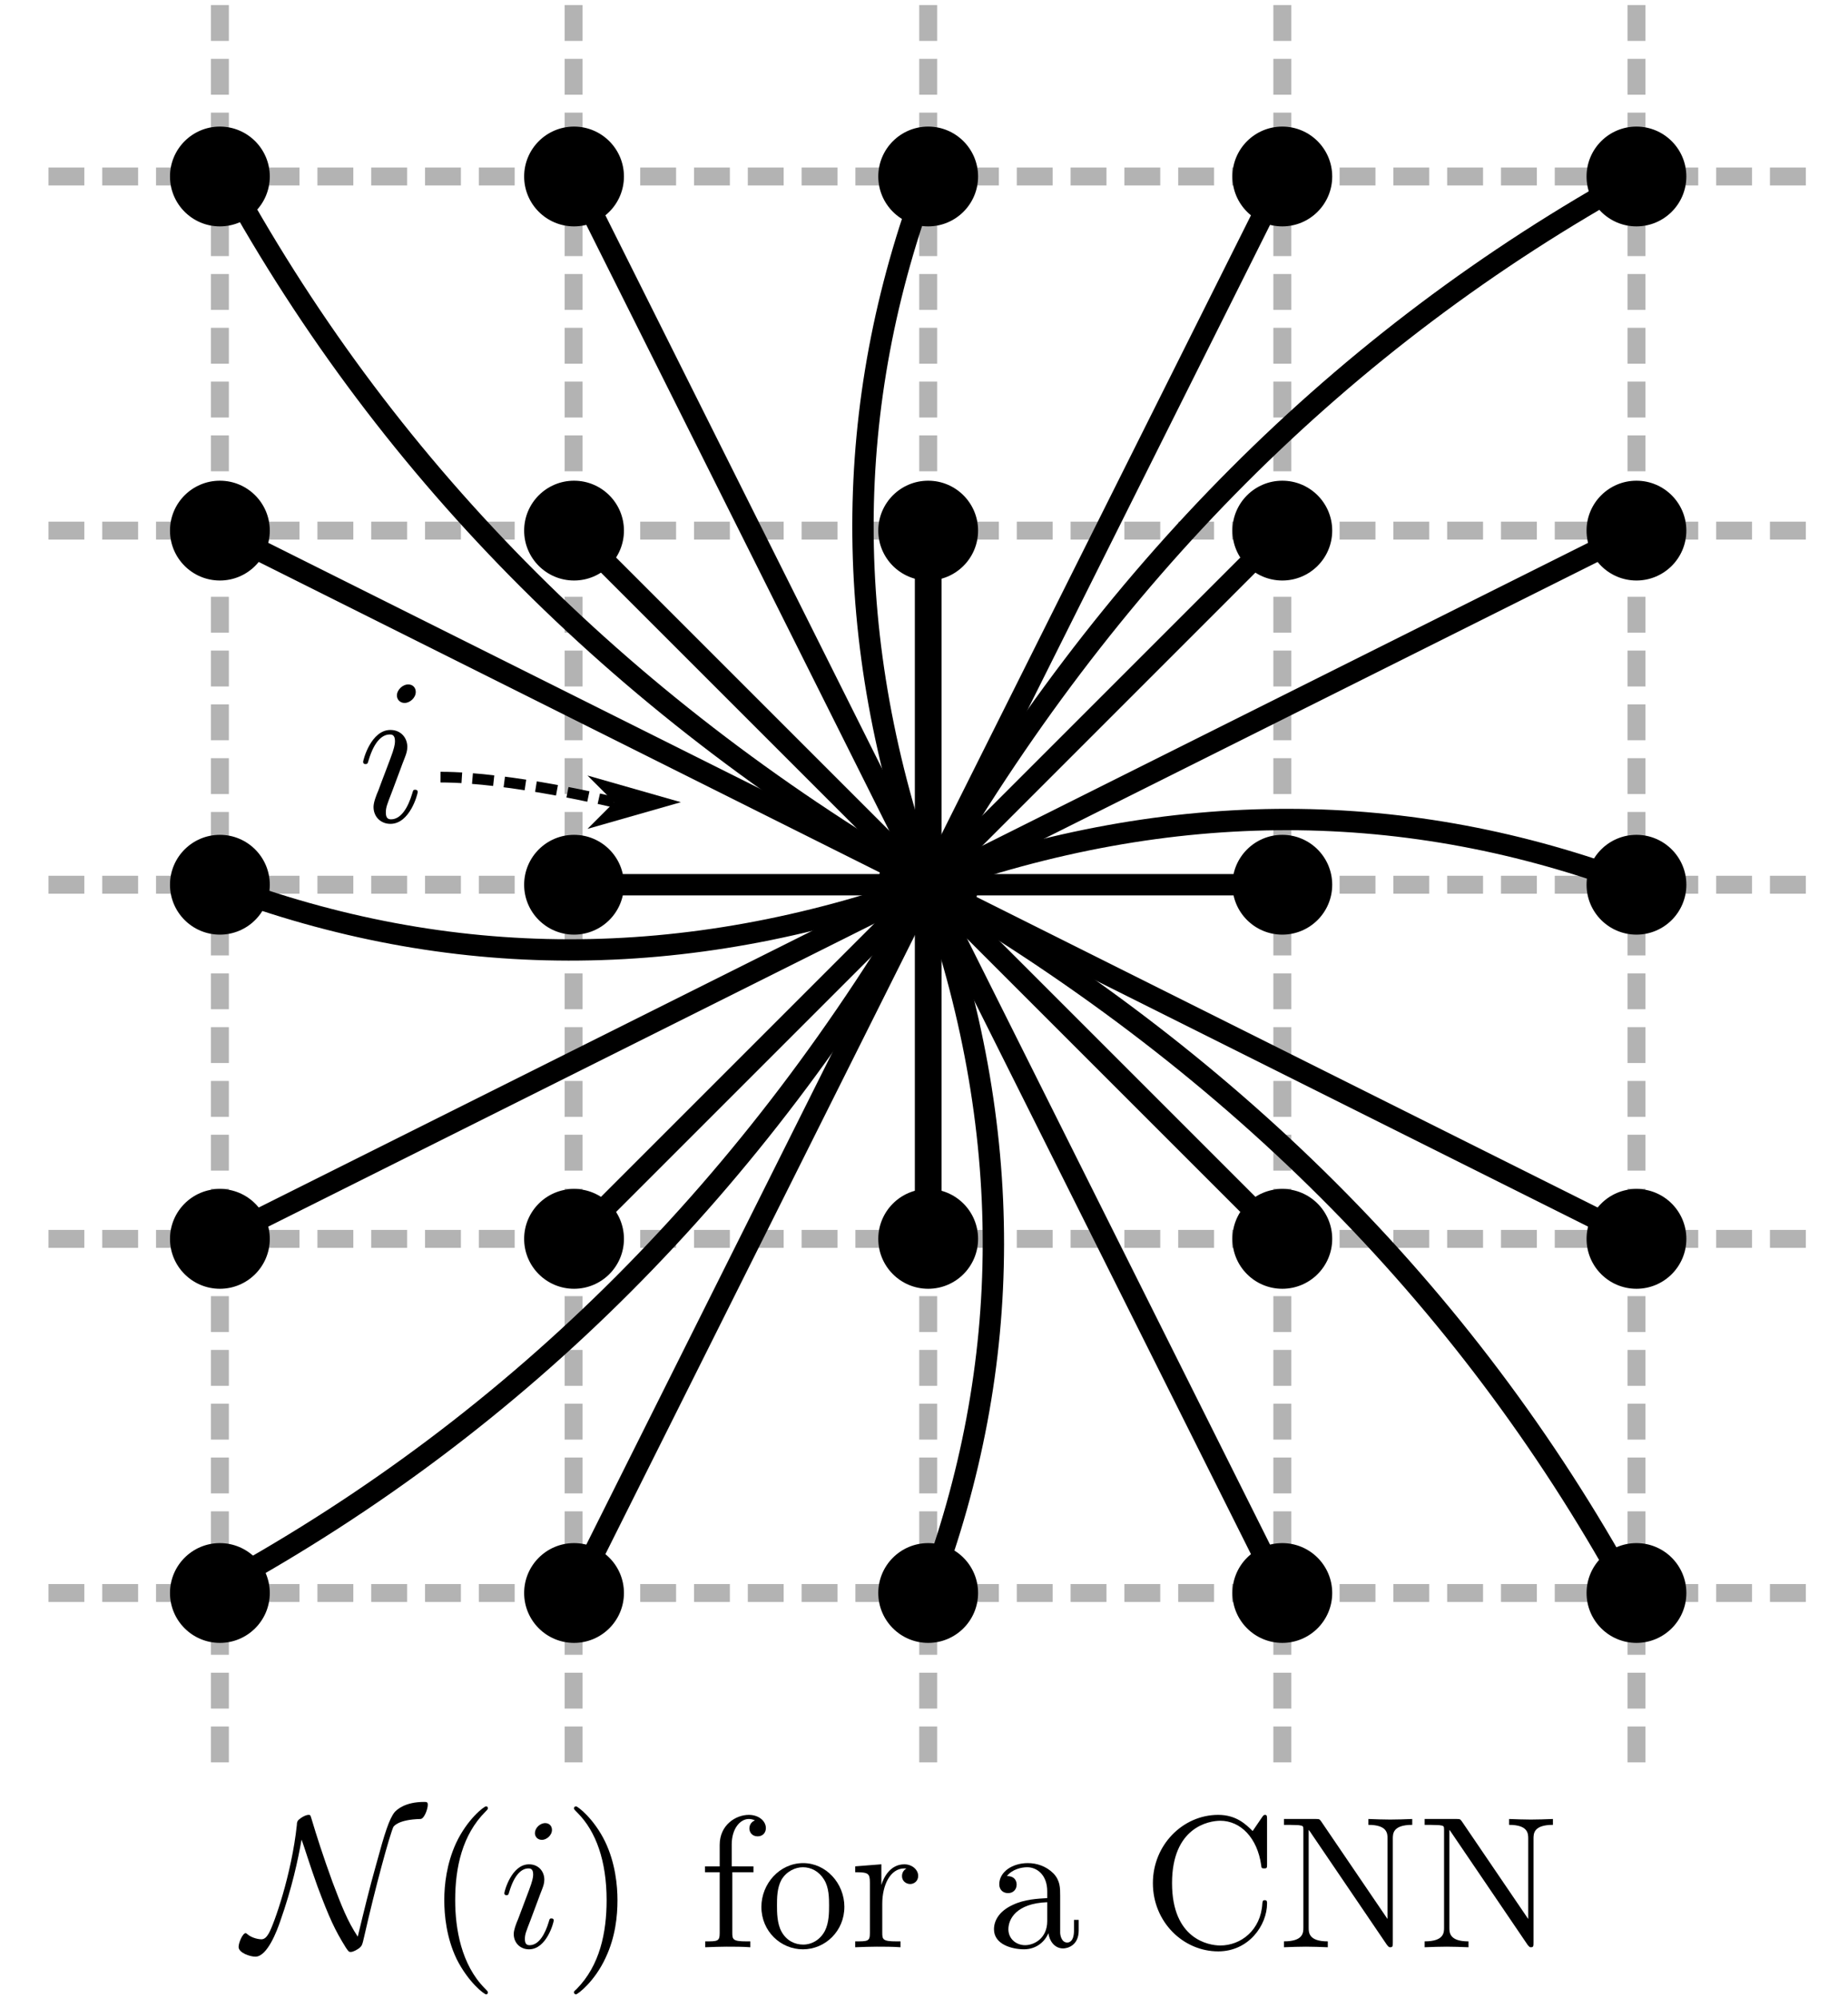 <?xml version="1.0" encoding="UTF-8" standalone="no"?>
<!-- Created with Inkscape (http://www.inkscape.org/) -->

<svg
   width="34.644mm"
   height="37.464mm"
   viewBox="0 0 34.644 37.464"
   version="1.1"
   id="svg1"
   inkscape:version="1.4.1 (1:1.4.1+202503302257+93de688d07)"
   sodipodi:docname="CNN_neighbors_of_i.svg"
   xmlns:inkscape="http://www.inkscape.org/namespaces/inkscape"
   xmlns:sodipodi="http://sodipodi.sourceforge.net/DTD/sodipodi-0.dtd"
   xmlns="http://www.w3.org/2000/svg"
   xmlns:svg="http://www.w3.org/2000/svg"
   xmlns:ns19="http://www.iki.fi/pav/software/textext/">
  <sodipodi:namedview
     id="namedview1"
     pagecolor="#ffffff"
     bordercolor="#000000"
     borderopacity="0.25"
     inkscape:showpageshadow="2"
     inkscape:pageopacity="0.0"
     inkscape:pagecheckerboard="0"
     inkscape:deskcolor="#d1d1d1"
     inkscape:document-units="mm"
     inkscape:zoom="2.786588"
     inkscape:cx="153.59285"
     inkscape:cy="85.050247"
     inkscape:window-width="1856"
     inkscape:window-height="1003"
     inkscape:window-x="64"
     inkscape:window-y="1120"
     inkscape:window-maximized="1"
     inkscape:current-layer="layer1" />
  <defs
     id="defs1">
    <marker
       style="overflow:visible"
       id="DartArrow"
       refX="0"
       refY="0"
       orient="auto-start-reverse"
       inkscape:stockid="Dart arrow"
       markerWidth="1"
       markerHeight="1"
       viewBox="0 0 1 1"
       inkscape:isstock="true"
       inkscape:collect="always"
       preserveAspectRatio="xMidYMid">
      <path
         style="fill:context-stroke;fill-rule:evenodd;stroke:none"
         d="M 0,0 5,-5 -12.5,0 5,5 Z"
         transform="scale(-0.5)"
         id="path6" />
    </marker>
    <g
       id="g4-3">
      <symbol
         overflow="visible"
         id="symbol3">
        <path
           style="stroke:none;stroke-width:0"
           d=""
           id="path3" />
      </symbol>
      <symbol
         overflow="visible"
         id="symbol4">
        <path
           style="stroke:none;stroke-width:0"
           d="m 2.828,-6.234 c 0,-0.203 -0.141,-0.359 -0.359,-0.359 -0.281,0 -0.547,0.266 -0.547,0.531 0,0.188 0.141,0.359 0.375,0.359 0.234,0 0.531,-0.234 0.531,-0.531 z m -0.75,3.75 c 0.109,-0.281 0.109,-0.312 0.219,-0.578 0.078,-0.203 0.125,-0.344 0.125,-0.531 0,-0.438 -0.312,-0.812 -0.812,-0.812 -0.938,0 -1.312,1.453 -1.312,1.531 0,0.109 0.094,0.109 0.109,0.109 0.109,0 0.109,-0.031 0.156,-0.188 0.281,-0.938 0.672,-1.234 1.016,-1.234 0.078,0 0.25,0 0.25,0.312 0,0.219 -0.078,0.422 -0.109,0.531 -0.078,0.25 -0.531,1.406 -0.688,1.844 -0.109,0.25 -0.234,0.578 -0.234,0.797 0,0.469 0.344,0.812 0.812,0.812 0.938,0 1.312,-1.438 1.312,-1.531 0,-0.109 -0.094,-0.109 -0.125,-0.109 -0.094,0 -0.094,0.031 -0.141,0.188 -0.188,0.625 -0.516,1.234 -1.016,1.234 -0.172,0 -0.25,-0.094 -0.25,-0.328 0,-0.25 0.062,-0.391 0.297,-1 z m 0,0"
           id="path4" />
      </symbol>
    </g>
  </defs>
  <g
     inkscape:label="Layer 1"
     inkscape:groupmode="layer"
     id="layer1"
     transform="translate(-17.993,-15.845)">
    <rect
       style="fill:#ffffff;stroke-width:0.7"
       id="rect12"
       width="34.644"
       height="37.464"
       x="17.993"
       y="15.845" />
    <g
       id="g150"
       transform="matrix(0.353,0,0,0.353,-165.081,-87.44)">
      <path
         style="fill:#000000;fill-opacity:1;stroke:#b3b3b3;stroke-width:0.952;stroke-dasharray:1.905, 0.952;stroke-dashoffset:0;stroke-opacity:1"
         d="m 521.196,339.579 h 93.439"
         id="path141-65-9" />
      <path
         style="fill:#000000;fill-opacity:1;stroke:#b3b3b3;stroke-width:0.952;stroke-dasharray:1.905, 0.952;stroke-dashoffset:0;stroke-opacity:1"
         d="m 521.196,301.965 h 93.439"
         id="path141-5-0-8" />
      <path
         style="fill:#000000;fill-opacity:1;stroke:#b3b3b3;stroke-width:0.952;stroke-dasharray:1.905, 0.952;stroke-dashoffset:0;stroke-opacity:1"
         d="m 521.196,358.387 h 93.439"
         id="path141-7-8-1" />
      <path
         style="fill:#000000;fill-opacity:1;stroke:#b3b3b3;stroke-width:0.952;stroke-dasharray:1.905, 0.952;stroke-dashoffset:0;stroke-opacity:1"
         d="m 521.196,377.194 h 93.439"
         id="path141-0-1-0" />
      <path
         style="fill:#000000;fill-opacity:1;stroke:#b3b3b3;stroke-width:0.952;stroke-dasharray:1.905, 0.952;stroke-dashoffset:0;stroke-opacity:1"
         d="m 521.196,320.772 h 93.439"
         id="path141-8-2-7" />
      <path
         style="fill:#000000;fill-opacity:1;stroke:#b3b3b3;stroke-width:0.952;stroke-dasharray:1.905, 0.952;stroke-dashoffset:0;stroke-opacity:1"
         d="m 567.916,292.86 v 93.439"
         id="path141-77-2-6" />
      <path
         style="fill:#000000;fill-opacity:1;stroke:#b3b3b3;stroke-width:0.952;stroke-dasharray:1.905, 0.952;stroke-dashoffset:0;stroke-opacity:1"
         d="m 605.531,292.86 v 93.439"
         id="path141-5-4-6-0" />
      <path
         style="fill:#000000;fill-opacity:1;stroke:#b3b3b3;stroke-width:0.952;stroke-dasharray:1.905, 0.952;stroke-dashoffset:0;stroke-opacity:1"
         d="m 549.084,292.86 v 93.439"
         id="path141-82-6-9-1" />
      <path
         style="fill:#000000;fill-opacity:1;stroke:#b3b3b3;stroke-width:0.952;stroke-dasharray:1.905, 0.952;stroke-dashoffset:0;stroke-opacity:1"
         d="m 530.301,292.86 v 93.439"
         id="path141-0-4-10-0" />
      <path
         style="fill:#000000;fill-opacity:1;stroke:#b3b3b3;stroke-width:0.952;stroke-dasharray:1.905, 0.952;stroke-dashoffset:0;stroke-opacity:1"
         d="m 586.723,292.86 v 93.439"
         id="path141-59-7-4-2" />
      <circle
         style="fill:#000000;fill-opacity:1;stroke:none;stroke-width:1.342;stroke-dasharray:none;stroke-opacity:1"
         id="path143-3-2-6-4-5"
         cx="567.916"
         cy="320.772"
         r="2.65" />
      <circle
         style="fill:#000000;fill-opacity:1;stroke:none;stroke-width:1.342;stroke-dasharray:none;stroke-opacity:1"
         id="path143-3-2-6-4-7-1"
         cx="567.916"
         cy="339.579"
         r="2.65" />
      <path
         style="fill:#000000;fill-opacity:1;stroke:#000000;stroke-width:1.134;stroke-dasharray:none;stroke-dashoffset:0;stroke-opacity:1"
         d="m 549.109,339.579 h 37.615"
         id="path144-9-9"
         sodipodi:nodetypes="cc" />
      <path
         style="fill:#000000;fill-opacity:1;stroke:#000000;stroke-width:1.417;stroke-dasharray:none;stroke-dashoffset:0;stroke-opacity:1"
         d="M 567.916,358.387 V 320.772"
         id="path144-9-8-7"
         sodipodi:nodetypes="cc" />
      <path
         style="fill:#000000;fill-opacity:1;stroke:#000000;stroke-width:1.134;stroke-dasharray:none;stroke-dashoffset:0;stroke-opacity:1"
         d="m 549.109,320.772 37.615,37.615"
         id="path144-9-4-13"
         sodipodi:nodetypes="cc" />
      <path
         style="fill:#000000;fill-opacity:1;stroke:#000000;stroke-width:1.134;stroke-dasharray:none;stroke-dashoffset:0;stroke-opacity:1"
         d="M 586.723,320.772 549.109,358.387"
         id="path144-9-4-3-1"
         sodipodi:nodetypes="cc" />
      <circle
         style="fill:#000000;fill-opacity:1;stroke:none;stroke-width:1.342;stroke-dasharray:none;stroke-opacity:1"
         id="path143-3-2-6-4-9-2"
         cx="586.723"
         cy="320.772"
         r="2.65" />
      <circle
         style="fill:#000000;fill-opacity:1;stroke:none;stroke-width:1.342;stroke-dasharray:none;stroke-opacity:1"
         id="path143-3-2-6-4-4-0"
         cx="586.723"
         cy="339.579"
         r="2.65" />
      <circle
         style="fill:#000000;fill-opacity:1;stroke:none;stroke-width:1.342;stroke-dasharray:none;stroke-opacity:1"
         id="path143-3-2-6-4-6-6"
         cx="605.531"
         cy="339.579"
         r="2.65" />
      <circle
         style="fill:#000000;fill-opacity:1;stroke:none;stroke-width:1.342;stroke-dasharray:none;stroke-opacity:1"
         id="path143-3-2-6-4-99-8"
         cx="586.723"
         cy="358.387"
         r="2.65" />
      <circle
         style="fill:#000000;fill-opacity:1;stroke:none;stroke-width:1.342;stroke-dasharray:none;stroke-opacity:1"
         id="path143-3-2-6-4-99-4-7"
         cx="549.109"
         cy="358.387"
         r="2.65" />
      <circle
         style="fill:#000000;fill-opacity:1;stroke:none;stroke-width:1.342;stroke-dasharray:none;stroke-opacity:1"
         id="path143-3-2-6-4-990-4"
         cx="567.916"
         cy="358.387"
         r="2.65" />
      <circle
         style="fill:#000000;fill-opacity:1;stroke:none;stroke-width:1.342;stroke-dasharray:none;stroke-opacity:1"
         id="path143-3-2-6-4-48-9"
         cx="567.916"
         cy="377.194"
         r="2.65" />
      <circle
         style="fill:#000000;fill-opacity:1;stroke:none;stroke-width:1.342;stroke-dasharray:none;stroke-opacity:1"
         id="path143-3-2-6-4-99-41-2"
         cx="549.109"
         cy="339.579"
         r="2.65" />
      <circle
         style="fill:#000000;fill-opacity:1;stroke:none;stroke-width:1.342;stroke-dasharray:none;stroke-opacity:1"
         id="path143-3-2-6-4-99-2-4"
         cx="549.109"
         cy="320.772"
         r="2.65" />
      <circle
         style="fill:#000000;fill-opacity:1;stroke:none;stroke-width:1.342;stroke-dasharray:none;stroke-opacity:1"
         id="path143-3-2-6-4-99-5-4"
         cx="530.301"
         cy="339.579"
         r="2.65" />
      <circle
         style="fill:#000000;fill-opacity:1;stroke:none;stroke-width:1.342;stroke-dasharray:none;stroke-opacity:1"
         id="path143-3-2-6-4-99-7-5"
         cx="567.916"
         cy="301.965"
         r="2.65" />
      <circle
         style="fill:#000000;fill-opacity:1;stroke:none;stroke-width:1.342;stroke-dasharray:none;stroke-opacity:1"
         id="path143-3-2-6-4-99-72-7-9"
         cx="530.301"
         cy="301.965"
         r="2.65" />
      <circle
         style="fill:#000000;fill-opacity:1;stroke:none;stroke-width:1.342;stroke-dasharray:none;stroke-opacity:1"
         id="path143-3-2-6-4-99-72-1-1"
         cx="530.301"
         cy="320.772"
         r="2.65" />
      <circle
         style="fill:#000000;fill-opacity:1;stroke:none;stroke-width:1.342;stroke-dasharray:none;stroke-opacity:1"
         id="path143-3-2-6-4-99-72-88-2"
         cx="530.301"
         cy="358.387"
         r="2.65" />
      <circle
         style="fill:#000000;fill-opacity:1;stroke:none;stroke-width:1.342;stroke-dasharray:none;stroke-opacity:1"
         id="path143-3-2-6-4-99-72-6-8"
         cx="530.301"
         cy="377.194"
         r="2.65" />
      <circle
         style="fill:#000000;fill-opacity:1;stroke:none;stroke-width:1.342;stroke-dasharray:none;stroke-opacity:1"
         id="path143-3-2-6-4-99-72-79-9"
         cx="549.109"
         cy="377.194"
         r="2.65" />
      <circle
         style="fill:#000000;fill-opacity:1;stroke:none;stroke-width:1.342;stroke-dasharray:none;stroke-opacity:1"
         id="path143-3-2-6-4-99-72-15-6"
         cx="586.723"
         cy="377.194"
         r="2.65" />
      <circle
         style="fill:#000000;fill-opacity:1;stroke:none;stroke-width:1.342;stroke-dasharray:none;stroke-opacity:1"
         id="path143-3-2-6-4-99-72-65-0"
         cx="605.531"
         cy="377.194"
         r="2.65" />
      <circle
         style="fill:#000000;fill-opacity:1;stroke:none;stroke-width:1.342;stroke-dasharray:none;stroke-opacity:1"
         id="path143-3-2-6-4-99-72-83-6"
         cx="605.531"
         cy="358.387"
         r="2.65" />
      <circle
         style="fill:#000000;fill-opacity:1;stroke:none;stroke-width:1.342;stroke-dasharray:none;stroke-opacity:1"
         id="path143-3-2-6-4-99-72-4-4"
         cx="605.53"
         cy="320.772"
         r="2.65" />
      <circle
         style="fill:#000000;fill-opacity:1;stroke:none;stroke-width:1.342;stroke-dasharray:none;stroke-opacity:1"
         id="path143-3-2-6-4-99-72-3-0"
         cx="605.53"
         cy="301.965"
         r="2.65" />
      <circle
         style="fill:#000000;fill-opacity:1;stroke:none;stroke-width:1.342;stroke-dasharray:none;stroke-opacity:1"
         id="path143-3-2-6-4-99-72-34-9"
         cx="586.723"
         cy="301.965"
         r="2.65" />
      <circle
         style="fill:#000000;fill-opacity:1;stroke:none;stroke-width:1.342;stroke-dasharray:none;stroke-opacity:1"
         id="path143-3-2-6-4-99-72-57-4"
         cx="549.109"
         cy="301.965"
         r="2.65" />
      <path
         style="fill:none;fill-opacity:1;stroke:#000000;stroke-width:1.134;stroke-dasharray:none;stroke-dashoffset:0;stroke-opacity:1"
         d="m 586.723,301.965 -18.807,37.615 -18.807,-37.615"
         id="path145-5" />
      <path
         style="fill:none;fill-opacity:1;stroke:#000000;stroke-width:1.134;stroke-dasharray:none;stroke-dashoffset:0;stroke-opacity:1"
         d="m 530.301,320.772 37.615,18.807 -37.615,18.807"
         id="path146-4" />
      <path
         style="fill:none;fill-opacity:1;stroke:#000000;stroke-width:1.134;stroke-dasharray:none;stroke-dashoffset:0;stroke-opacity:1"
         d="m 549.109,377.194 18.807,-37.615 18.807,37.615"
         id="path147-6" />
      <path
         style="fill:none;fill-opacity:1;stroke:#000000;stroke-width:1.134;stroke-dasharray:none;stroke-dashoffset:0;stroke-opacity:1"
         d="M 605.531,358.387 567.916,339.579 605.53,320.772"
         id="path148-6" />
      <path
         style="fill:none;fill-opacity:1;stroke:#000000;stroke-width:1.134;stroke-dasharray:none;stroke-dashoffset:0;stroke-opacity:1"
         d="m 567.916,339.579 c 4.726,-8.206 10.208,-15.443 16.457,-21.705 6.276,-6.289 13.325,-11.595 21.157,-15.91"
         id="path149"
         sodipodi:nodetypes="csc" />
      <path
         style="fill:none;fill-opacity:1;stroke:#000000;stroke-width:1.134;stroke-dasharray:none;stroke-dashoffset:0;stroke-opacity:1"
         d="m 568.412,339.853 c -8.206,-4.726 -15.443,-10.208 -21.705,-16.457 -6.289,-6.276 -11.595,-13.325 -15.91,-21.157"
         id="path149-2"
         sodipodi:nodetypes="csc" />
      <path
         style="fill:none;fill-opacity:1;stroke:#000000;stroke-width:1.134;stroke-dasharray:none;stroke-dashoffset:0;stroke-opacity:1"
         d="m 568.189,339.083 c -4.726,8.206 -10.208,15.443 -16.457,21.705 -6.276,6.289 -13.325,11.595 -21.157,15.91"
         id="path149-9"
         sodipodi:nodetypes="csc" />
      <path
         style="fill:none;fill-opacity:1;stroke:#000000;stroke-width:1.134;stroke-dasharray:none;stroke-dashoffset:0;stroke-opacity:1"
         d="m 567.419,339.306 c 8.206,4.726 15.443,10.208 21.705,16.457 6.289,6.276 11.595,13.325 15.91,21.157"
         id="path149-8"
         sodipodi:nodetypes="csc" />
      <path
         style="fill:none;fill-opacity:1;stroke:#000000;stroke-width:1.134;stroke-dasharray:none;stroke-dashoffset:0;stroke-opacity:1"
         d="m 567.916,339.579 c 12.937,-4.651 25.469,-4.584 37.615,-1e-5"
         id="path150"
         sodipodi:nodetypes="cc" />
      <path
         style="fill:none;fill-opacity:1;stroke:#000000;stroke-width:1.134;stroke-dasharray:none;stroke-dashoffset:0;stroke-opacity:1"
         d="m 567.916,339.579 c -4.651,-12.937 -4.584,-25.469 0,-37.615"
         id="path150-8"
         sodipodi:nodetypes="cc" />
      <path
         style="fill:none;fill-opacity:1;stroke:#000000;stroke-width:1.134;stroke-dasharray:none;stroke-dashoffset:0;stroke-opacity:1"
         d="m 567.916,339.579 c -12.937,4.651 -25.469,4.584 -37.615,0"
         id="path150-86"
         sodipodi:nodetypes="cc" />
      <path
         style="fill:none;fill-opacity:1;stroke:#000000;stroke-width:1.134;stroke-dasharray:none;stroke-dashoffset:0;stroke-opacity:1"
         d="m 567.916,339.579 c 4.651,12.937 4.584,25.469 10e-6,37.615"
         id="path150-1"
         sodipodi:nodetypes="cc" />
    </g>
    <g
       transform="matrix(0.353,0,0,0.353,22.466,49.626)"
       ns19:version="1.11.1"
       ns19:texconverter="pdflatex"
       ns19:pdfconverter="inkscape"
       ns19:text="$\\mathcal{N}(i)$ for a CNN"
       ns19:preamble="/home/jewett/.config/inkscape/extensions/textext/default_packages.tex"
       ns19:scale="1.0"
       ns19:alignment="middle center"
       ns19:jacobian_sqrt="0.352778"
       id="g12">
      <defs
         id="id-2a9cce5a-4bbe-48ac-8775-5ac2a79420d5">
        <g
           id="id-a5e17f9b-b3c2-443f-9af3-83074eb003f3">
          <symbol
             overflow="visible"
             id="id-7e5ca883-8dff-4ff1-bdb8-08679c902f7b">
            <path
               style="stroke:none;stroke-width:0"
               d=""
               id="id-4719ac9c-7ea6-49da-bea8-9ce8bcc9b0a7" />
          </symbol>
          <symbol
             overflow="visible"
             id="id-805a0534-98d6-4a01-8008-2a7cb0ee2161">
            <path
               style="stroke:none;stroke-width:0"
               d="m 3.047,-5.719 c 0.188,0.516 0.406,1.266 0.844,2.484 C 4.531,-1.531 4.812,-0.922 5.406,0.031 5.547,0.234 5.562,0.25 5.656,0.25 5.797,0.25 6,0.125 6.109,0.047 6.25,-0.078 6.266,-0.094 6.375,-0.578 6.969,-3.203 7.719,-5.938 7.922,-6.391 7.938,-6.406 8.141,-6.781 9.359,-6.812 9.562,-6.812 9.75,-7.344 9.75,-7.562 c 0,-0.156 -0.062,-0.156 -0.203,-0.156 -1,0 -1.438,0.406 -1.562,0.547 -0.281,0.359 -0.516,1.078 -0.969,2.75 C 6.656,-3.156 6.344,-1.859 6.031,-0.562 5.484,-1.391 5.172,-2.188 4.688,-3.469 4.172,-4.891 3.844,-5.922 3.578,-6.812 c -0.062,-0.203 -0.062,-0.219 -0.156,-0.219 -0.016,0 -0.219,0 -0.516,0.25 C 2.812,-6.703 2.797,-6.609 2.797,-6.5 c -0.281,2.656 -1.219,5.281 -1.484,5.75 -0.094,0.156 -0.203,0.328 -0.406,0.328 -0.094,0 -0.484,-0.047 -0.75,-0.281 C 0.109,-0.75 0.094,-0.75 0.078,-0.75 c -0.156,0 -0.375,0.5 -0.375,0.734 C -0.297,0.297 0.312,0.5 0.594,0.5 1.234,0.5 1.75,-0.906 1.906,-1.359 2.547,-3.172 2.859,-4.656 3.047,-5.719 Z m 0,0"
               id="id-ef88be13-4612-4e51-a94b-e9b34dff1d13" />
          </symbol>
          <symbol
             overflow="visible"
             id="id-7e4f1d5a-93fb-404d-9a0a-9995545fd148">
            <path
               style="stroke:none;stroke-width:0"
               d=""
               id="id-3b930959-169f-4ba5-952e-7e4e77b40b61" />
          </symbol>
          <symbol
             overflow="visible"
             id="id-27da9d86-8415-42c5-a17a-0b8c2f1b56c0">
            <path
               style="stroke:none;stroke-width:0"
               d="m 3.297,2.391 c 0,-0.031 0,-0.047 -0.172,-0.219 C 1.891,0.922 1.562,-0.969 1.562,-2.5 c 0,-1.734 0.375,-3.469 1.609,-4.703 0.125,-0.125 0.125,-0.141 0.125,-0.172 0,-0.078 -0.031,-0.109 -0.094,-0.109 -0.109,0 -1,0.688 -1.594,1.953 -0.5,1.094 -0.625,2.203 -0.625,3.031 0,0.781 0.109,1.984 0.656,3.125 C 2.25,1.844 3.094,2.5 3.203,2.5 c 0.062,0 0.094,-0.031 0.094,-0.109 z m 0,0"
               id="id-43b481f6-9cbf-4441-93b2-d0dd383d7d83" />
          </symbol>
          <symbol
             overflow="visible"
             id="id-bde5fd7f-f282-46c8-8157-f801d1cfecd6">
            <path
               style="stroke:none;stroke-width:0"
               d="m 2.875,-2.5 c 0,-0.766 -0.109,-1.969 -0.656,-3.109 -0.594,-1.219 -1.453,-1.875 -1.547,-1.875 -0.062,0 -0.109,0.047 -0.109,0.109 0,0.031 0,0.047 0.188,0.234 0.984,0.984 1.547,2.562 1.547,4.641 0,1.719 -0.359,3.469 -1.594,4.719 C 0.562,2.344 0.562,2.359 0.562,2.391 0.562,2.453 0.609,2.5 0.672,2.5 0.766,2.5 1.672,1.812 2.25,0.547 2.766,-0.547 2.875,-1.656 2.875,-2.5 Z m 0,0"
               id="id-9537e724-40c1-41ef-868b-9387c7e40e2d" />
          </symbol>
          <symbol
             overflow="visible"
             id="id-78056bd7-2f92-477e-974e-234863821876">
            <path
               style="stroke:none;stroke-width:0"
               d="m 1.75,-4.297 v -1.156 c 0,-0.875 0.469,-1.359 0.906,-1.359 0.031,0 0.188,0 0.328,0.078 C 2.875,-6.703 2.688,-6.562 2.688,-6.312 c 0,0.219 0.156,0.422 0.438,0.422 0.281,0 0.438,-0.203 0.438,-0.438 0,-0.375 -0.375,-0.703 -0.906,-0.703 -0.688,0 -1.547,0.531 -1.547,1.594 v 1.141 h -0.781 v 0.312 h 0.781 V -0.75 C 1.109,-0.312 1,-0.312 0.344,-0.312 V 0 c 0.391,-0.016 0.859,-0.031 1.125,-0.031 0.406,0 0.875,0 1.266,0.031 V -0.312 H 2.531 c -0.734,0 -0.75,-0.109 -0.75,-0.469 v -3.203 h 1.125 v -0.312 z m 0,0"
               id="id-f4835d36-544d-4f59-a554-2922f2bd3be6" />
          </symbol>
          <symbol
             overflow="visible"
             id="id-917198ff-fea6-42ef-b8ba-4280f85d3fff">
            <path
               style="stroke:none;stroke-width:0"
               d="M 4.688,-2.141 C 4.688,-3.406 3.703,-4.469 2.5,-4.469 c -1.25,0 -2.219,1.094 -2.219,2.328 0,1.297 1.031,2.25 2.203,2.25 1.203,0 2.203,-0.984 2.203,-2.25 z m -2.188,2 c -0.438,0 -0.875,-0.203 -1.141,-0.672 -0.25,-0.438 -0.25,-1.047 -0.25,-1.406 0,-0.391 0,-0.922 0.234,-1.359 C 1.609,-4.031 2.078,-4.25 2.484,-4.25 c 0.438,0 0.859,0.219 1.125,0.656 0.266,0.422 0.266,1 0.266,1.375 0,0.359 0,0.906 -0.219,1.344 C 3.422,-0.422 2.984,-0.141 2.5,-0.141 Z m 0,0"
               id="id-460476bb-d8d3-491f-bdd3-eae10365bfca" />
          </symbol>
          <symbol
             overflow="visible"
             id="id-53c57c59-964c-4528-8f03-57e6496904e8">
            <path
               style="stroke:none;stroke-width:0"
               d="M 1.672,-3.312 V -4.406 L 0.281,-4.297 v 0.312 c 0.703,0 0.781,0.062 0.781,0.562 V -0.75 c 0,0.438 -0.109,0.438 -0.781,0.438 V 0 c 0.391,-0.016 0.859,-0.031 1.141,-0.031 0.391,0 0.859,0 1.266,0.031 V -0.312 H 2.469 c -0.734,0 -0.75,-0.109 -0.75,-0.469 V -2.312 c 0,-0.984 0.422,-1.875 1.172,-1.875 0.062,0 0.094,0 0.109,0.016 -0.031,0 -0.234,0.125 -0.234,0.391 0,0.266 0.219,0.422 0.438,0.422 0.172,0 0.422,-0.125 0.422,-0.438 0,-0.312 -0.312,-0.609 -0.734,-0.609 -0.734,0 -1.094,0.672 -1.219,1.094 z m 0,0"
               id="id-b46cf62c-36ad-4d1d-b5b6-59d1470277d9" />
          </symbol>
          <symbol
             overflow="visible"
             id="id-e5c0d6b1-5f01-4cd0-a080-e37d98ca4d2a">
            <path
               style="stroke:none;stroke-width:0"
               d="m 3.312,-0.75 c 0.047,0.391 0.312,0.812 0.781,0.812 0.219,0 0.828,-0.141 0.828,-0.953 v -0.562 h -0.25 v 0.562 c 0,0.578 -0.25,0.641 -0.359,0.641 -0.328,0 -0.375,-0.453 -0.375,-0.5 v -1.984 c 0,-0.422 0,-0.812 -0.359,-1.188 C 3.188,-4.312 2.688,-4.469 2.219,-4.469 c -0.828,0 -1.516,0.469 -1.516,1.125 0,0.297 0.203,0.469 0.469,0.469 0.281,0 0.453,-0.203 0.453,-0.453 0,-0.125 -0.047,-0.453 -0.516,-0.453 C 1.391,-4.141 1.875,-4.25 2.188,-4.25 c 0.5,0 1.062,0.391 1.062,1.281 v 0.359 c -0.516,0.031 -1.203,0.062 -1.828,0.359 -0.75,0.344 -1,0.859 -1,1.297 0,0.812 0.969,1.062 1.594,1.062 0.656,0 1.109,-0.406 1.297,-0.859 z M 3.25,-2.391 v 1 c 0,0.938 -0.719,1.281 -1.172,1.281 -0.484,0 -0.891,-0.344 -0.891,-0.844 0,-0.547 0.422,-1.375 2.062,-1.438 z m 0,0"
               id="id-4ce86ab2-bf85-4c8b-a877-42a422cc9909" />
          </symbol>
          <symbol
             overflow="visible"
             id="id-8d2bd2fb-9b60-43b8-8a67-195c84e637df">
            <path
               style="stroke:none;stroke-width:0"
               d="m 0.562,-3.406 c 0,2.062 1.609,3.625 3.469,3.625 1.625,0 2.594,-1.391 2.594,-2.547 C 6.625,-2.422 6.625,-2.5 6.5,-2.5 6.391,-2.5 6.391,-2.438 6.375,-2.328 6.297,-0.906 5.234,-0.094 4.141,-0.094 c -0.609,0 -2.562,-0.328 -2.562,-3.312 0,-2.969 1.953,-3.312 2.562,-3.312 1.078,0 1.969,0.906 2.172,2.359 C 6.328,-4.219 6.328,-4.188 6.469,-4.188 6.625,-4.188 6.625,-4.219 6.625,-4.422 V -6.781 c 0,-0.172 0,-0.25 -0.109,-0.25 -0.031,0 -0.078,0 -0.156,0.125 l -0.5,0.734 C 5.5,-6.531 4.984,-7.031 4.031,-7.031 c -1.875,0 -3.469,1.594 -3.469,3.625 z m 0,0"
               id="id-4b43a528-60b6-4121-9f71-b0dae9fb97fc" />
          </symbol>
          <symbol
             overflow="visible"
             id="id-0c68c73b-c111-4144-98e7-bdccdf4849e5">
            <path
               style="stroke:none;stroke-width:0"
               d="M 2.312,-6.672 C 2.219,-6.797 2.219,-6.812 2.031,-6.812 H 0.328 V -6.5 H 0.625 c 0.141,0 0.344,0.016 0.484,0.016 0.234,0.031 0.25,0.047 0.25,0.234 v 5.203 c 0,0.266 0,0.734 -1.031,0.734 V 0 C 0.672,-0.016 1.172,-0.031 1.5,-0.031 c 0.328,0 0.812,0.016 1.156,0.031 v -0.312 c -1.016,0 -1.016,-0.469 -1.016,-0.734 v -5.188 c 0.047,0.047 0.047,0.062 0.094,0.125 L 5.797,-0.125 C 5.891,-0.016 5.906,0 5.969,0 6.109,0 6.109,-0.062 6.109,-0.266 v -5.5 c 0,-0.266 0,-0.734 1.031,-0.734 v -0.312 c -0.359,0.016 -0.844,0.031 -1.172,0.031 -0.328,0 -0.812,-0.016 -1.156,-0.031 V -6.5 c 1.016,0 1.016,0.469 1.016,0.734 V -1.5 Z m 0,0"
               id="id-aadb3af9-6f70-4476-ab7c-1871bf0cd380" />
          </symbol>
          <symbol
             overflow="visible"
             id="id-727fff03-3750-426f-8cdf-87765aab9bad">
            <path
               style="stroke:none;stroke-width:0"
               d=""
               id="id-e0c6717e-7631-463e-928e-0ef1de376e8b" />
          </symbol>
          <symbol
             overflow="visible"
             id="id-e4f87c62-4702-40ad-a4d3-5d9a24db0cc6">
            <path
               style="stroke:none;stroke-width:0"
               d="m 2.828,-6.234 c 0,-0.203 -0.141,-0.359 -0.359,-0.359 -0.281,0 -0.547,0.266 -0.547,0.531 0,0.188 0.141,0.359 0.375,0.359 0.234,0 0.531,-0.234 0.531,-0.531 z m -0.75,3.75 c 0.109,-0.281 0.109,-0.312 0.219,-0.578 0.078,-0.203 0.125,-0.344 0.125,-0.531 0,-0.438 -0.312,-0.812 -0.812,-0.812 -0.938,0 -1.312,1.453 -1.312,1.531 0,0.109 0.094,0.109 0.109,0.109 0.109,0 0.109,-0.031 0.156,-0.188 0.281,-0.938 0.672,-1.234 1.016,-1.234 0.078,0 0.25,0 0.25,0.312 0,0.219 -0.078,0.422 -0.109,0.531 -0.078,0.25 -0.531,1.406 -0.688,1.844 -0.109,0.25 -0.234,0.578 -0.234,0.797 0,0.469 0.344,0.812 0.812,0.812 0.938,0 1.312,-1.438 1.312,-1.531 0,-0.109 -0.094,-0.109 -0.125,-0.109 -0.094,0 -0.094,0.031 -0.141,0.188 -0.188,0.625 -0.516,1.234 -1.016,1.234 -0.172,0 -0.25,-0.094 -0.25,-0.328 0,-0.25 0.062,-0.391 0.297,-1 z m 0,0"
               id="id-e0806937-f173-4af1-98ab-94d469567651" />
          </symbol>
        </g>
      </defs>
      <g
         id="id-c35800f5-1110-45eb-b214-063d61c872ee"
         transform="translate(-148.415,-127.046)">
        <g
           style="fill:#000000;fill-opacity:1"
           id="id-424db90c-7594-42ad-a79c-331072a3a8e9">
          <g
             transform="translate(148.712,134.765)"
             id="g1">
            <path
               style="stroke:none;stroke-width:0"
               d="m 3.047,-5.719 c 0.188,0.516 0.406,1.266 0.844,2.484 C 4.531,-1.531 4.812,-0.922 5.406,0.031 5.547,0.234 5.562,0.25 5.656,0.25 5.797,0.25 6,0.125 6.109,0.047 6.25,-0.078 6.266,-0.094 6.375,-0.578 6.969,-3.203 7.719,-5.938 7.922,-6.391 7.938,-6.406 8.141,-6.781 9.359,-6.812 9.562,-6.812 9.75,-7.344 9.75,-7.562 c 0,-0.156 -0.062,-0.156 -0.203,-0.156 -1,0 -1.438,0.406 -1.562,0.547 -0.281,0.359 -0.516,1.078 -0.969,2.75 C 6.656,-3.156 6.344,-1.859 6.031,-0.562 5.484,-1.391 5.172,-2.188 4.688,-3.469 4.172,-4.891 3.844,-5.922 3.578,-6.812 c -0.062,-0.203 -0.062,-0.219 -0.156,-0.219 -0.016,0 -0.219,0 -0.516,0.25 C 2.812,-6.703 2.797,-6.609 2.797,-6.5 c -0.281,2.656 -1.219,5.281 -1.484,5.75 -0.094,0.156 -0.203,0.328 -0.406,0.328 -0.094,0 -0.484,-0.047 -0.75,-0.281 C 0.109,-0.75 0.094,-0.75 0.078,-0.75 c -0.156,0 -0.375,0.5 -0.375,0.734 C -0.297,0.297 0.312,0.5 0.594,0.5 1.234,0.5 1.75,-0.906 1.906,-1.359 2.547,-3.172 2.859,-4.656 3.047,-5.719 Z m 0,0"
               id="id-caaec360-e66c-4938-94ef-99f71cdf5bcc" />
          </g>
        </g>
        <g
           style="fill:#000000;fill-opacity:1"
           id="id-b4a8f5e7-9f5a-4426-adf9-d2f0c1d0a85f">
          <g
             transform="translate(158.355,134.765)"
             id="g2">
            <path
               style="stroke:none;stroke-width:0"
               d="m 3.297,2.391 c 0,-0.031 0,-0.047 -0.172,-0.219 C 1.891,0.922 1.562,-0.969 1.562,-2.5 c 0,-1.734 0.375,-3.469 1.609,-4.703 0.125,-0.125 0.125,-0.141 0.125,-0.172 0,-0.078 -0.031,-0.109 -0.094,-0.109 -0.109,0 -1,0.688 -1.594,1.953 -0.5,1.094 -0.625,2.203 -0.625,3.031 0,0.781 0.109,1.984 0.656,3.125 C 2.25,1.844 3.094,2.5 3.203,2.5 c 0.062,0 0.094,-0.031 0.094,-0.109 z m 0,0"
               id="id-9ad92357-1610-4aed-b908-db9712795bf5" />
          </g>
        </g>
        <g
           style="fill:#000000;fill-opacity:1"
           id="id-768ef8a5-e814-46c3-af05-567889f69b00">
          <g
             transform="translate(162.229,134.765)"
             id="g3">
            <path
               style="stroke:none;stroke-width:0"
               d="m 2.828,-6.234 c 0,-0.203 -0.141,-0.359 -0.359,-0.359 -0.281,0 -0.547,0.266 -0.547,0.531 0,0.188 0.141,0.359 0.375,0.359 0.234,0 0.531,-0.234 0.531,-0.531 z m -0.75,3.75 c 0.109,-0.281 0.109,-0.312 0.219,-0.578 0.078,-0.203 0.125,-0.344 0.125,-0.531 0,-0.438 -0.312,-0.812 -0.812,-0.812 -0.938,0 -1.312,1.453 -1.312,1.531 0,0.109 0.094,0.109 0.109,0.109 0.109,0 0.109,-0.031 0.156,-0.188 0.281,-0.938 0.672,-1.234 1.016,-1.234 0.078,0 0.25,0 0.25,0.312 0,0.219 -0.078,0.422 -0.109,0.531 -0.078,0.25 -0.531,1.406 -0.688,1.844 -0.109,0.25 -0.234,0.578 -0.234,0.797 0,0.469 0.344,0.812 0.812,0.812 0.938,0 1.312,-1.438 1.312,-1.531 0,-0.109 -0.094,-0.109 -0.125,-0.109 -0.094,0 -0.094,0.031 -0.141,0.188 -0.188,0.625 -0.516,1.234 -1.016,1.234 -0.172,0 -0.25,-0.094 -0.25,-0.328 0,-0.25 0.062,-0.391 0.297,-1 z m 0,0"
               id="id-65dcbe82-15fd-4a5f-a001-1bbd0211567e" />
          </g>
        </g>
        <g
           style="fill:#000000;fill-opacity:1"
           id="id-584651a1-ccff-4b93-9eed-68c64d9f60e5">
          <g
             transform="translate(165.661,134.765)"
             id="g4">
            <path
               style="stroke:none;stroke-width:0"
               d="m 2.875,-2.5 c 0,-0.766 -0.109,-1.969 -0.656,-3.109 -0.594,-1.219 -1.453,-1.875 -1.547,-1.875 -0.062,0 -0.109,0.047 -0.109,0.109 0,0.031 0,0.047 0.188,0.234 0.984,0.984 1.547,2.562 1.547,4.641 0,1.719 -0.359,3.469 -1.594,4.719 C 0.562,2.344 0.562,2.359 0.562,2.391 0.562,2.453 0.609,2.5 0.672,2.5 0.766,2.5 1.672,1.812 2.25,0.547 2.766,-0.547 2.875,-1.656 2.875,-2.5 Z m 0,0"
               id="id-739efaba-1b98-4ffc-92b1-942576b11cbc" />
          </g>
        </g>
        <g
           style="fill:#000000;fill-opacity:1"
           id="id-c91ef065-27d2-46b9-8d1e-250c5fbada21">
          <g
             transform="translate(172.853,134.765)"
             id="g5">
            <path
               style="stroke:none;stroke-width:0"
               d="m 1.75,-4.297 v -1.156 c 0,-0.875 0.469,-1.359 0.906,-1.359 0.031,0 0.188,0 0.328,0.078 C 2.875,-6.703 2.688,-6.562 2.688,-6.312 c 0,0.219 0.156,0.422 0.438,0.422 0.281,0 0.438,-0.203 0.438,-0.438 0,-0.375 -0.375,-0.703 -0.906,-0.703 -0.688,0 -1.547,0.531 -1.547,1.594 v 1.141 h -0.781 v 0.312 h 0.781 V -0.75 C 1.109,-0.312 1,-0.312 0.344,-0.312 V 0 c 0.391,-0.016 0.859,-0.031 1.125,-0.031 0.406,0 0.875,0 1.266,0.031 V -0.312 H 2.531 c -0.734,0 -0.75,-0.109 -0.75,-0.469 v -3.203 h 1.125 v -0.312 z m 0,0"
               id="id-d8f00337-e7ef-40ba-a4bf-452510289654" />
          </g>
          <g
             transform="translate(175.898,134.765)"
             id="g6">
            <path
               style="stroke:none;stroke-width:0"
               d="M 4.688,-2.141 C 4.688,-3.406 3.703,-4.469 2.5,-4.469 c -1.25,0 -2.219,1.094 -2.219,2.328 0,1.297 1.031,2.25 2.203,2.25 1.203,0 2.203,-0.984 2.203,-2.25 z m -2.188,2 c -0.438,0 -0.875,-0.203 -1.141,-0.672 -0.25,-0.438 -0.25,-1.047 -0.25,-1.406 0,-0.391 0,-0.922 0.234,-1.359 C 1.609,-4.031 2.078,-4.25 2.484,-4.25 c 0.438,0 0.859,0.219 1.125,0.656 0.266,0.422 0.266,1 0.266,1.375 0,0.359 0,0.906 -0.219,1.344 C 3.422,-0.422 2.984,-0.141 2.5,-0.141 Z m 0,0"
               id="id-99b5be8d-e0cb-4965-924d-f47a0e9754d1" />
          </g>
          <g
             transform="translate(180.879,134.765)"
             id="g7">
            <path
               style="stroke:none;stroke-width:0"
               d="M 1.672,-3.312 V -4.406 L 0.281,-4.297 v 0.312 c 0.703,0 0.781,0.062 0.781,0.562 V -0.75 c 0,0.438 -0.109,0.438 -0.781,0.438 V 0 c 0.391,-0.016 0.859,-0.031 1.141,-0.031 0.391,0 0.859,0 1.266,0.031 V -0.312 H 2.469 c -0.734,0 -0.75,-0.109 -0.75,-0.469 V -2.312 c 0,-0.984 0.422,-1.875 1.172,-1.875 0.062,0 0.094,0 0.109,0.016 -0.031,0 -0.234,0.125 -0.234,0.391 0,0.266 0.219,0.422 0.438,0.422 0.172,0 0.422,-0.125 0.422,-0.438 0,-0.312 -0.312,-0.609 -0.734,-0.609 -0.734,0 -1.094,0.672 -1.219,1.094 z m 0,0"
               id="id-fb7dc1d5-eca9-4eb5-8ac9-d869bafd9d1e" />
          </g>
        </g>
        <g
           style="fill:#000000;fill-opacity:1"
           id="id-1fa3f9ee-c61c-456f-a69a-ded9dc20026a">
          <g
             transform="translate(188.109,134.765)"
             id="g8">
            <path
               style="stroke:none;stroke-width:0"
               d="m 3.312,-0.75 c 0.047,0.391 0.312,0.812 0.781,0.812 0.219,0 0.828,-0.141 0.828,-0.953 v -0.562 h -0.25 v 0.562 c 0,0.578 -0.25,0.641 -0.359,0.641 -0.328,0 -0.375,-0.453 -0.375,-0.5 v -1.984 c 0,-0.422 0,-0.812 -0.359,-1.188 C 3.188,-4.312 2.688,-4.469 2.219,-4.469 c -0.828,0 -1.516,0.469 -1.516,1.125 0,0.297 0.203,0.469 0.469,0.469 0.281,0 0.453,-0.203 0.453,-0.453 0,-0.125 -0.047,-0.453 -0.516,-0.453 C 1.391,-4.141 1.875,-4.25 2.188,-4.25 c 0.5,0 1.062,0.391 1.062,1.281 v 0.359 c -0.516,0.031 -1.203,0.062 -1.828,0.359 -0.75,0.344 -1,0.859 -1,1.297 0,0.812 0.969,1.062 1.594,1.062 0.656,0 1.109,-0.406 1.297,-0.859 z M 3.25,-2.391 v 1 c 0,0.938 -0.719,1.281 -1.172,1.281 -0.484,0 -0.891,-0.344 -0.891,-0.844 0,-0.547 0.422,-1.375 2.062,-1.438 z m 0,0"
               id="id-d7388ab7-814e-452b-94e4-90aede917c7f" />
          </g>
        </g>
        <g
           style="fill:#000000;fill-opacity:1"
           id="id-a5739c37-6bfa-4bd0-9c4a-b1c17e1e5668">
          <g
             transform="translate(196.408,134.765)"
             id="g9">
            <path
               style="stroke:none;stroke-width:0"
               d="m 0.562,-3.406 c 0,2.062 1.609,3.625 3.469,3.625 1.625,0 2.594,-1.391 2.594,-2.547 C 6.625,-2.422 6.625,-2.5 6.5,-2.5 6.391,-2.5 6.391,-2.438 6.375,-2.328 6.297,-0.906 5.234,-0.094 4.141,-0.094 c -0.609,0 -2.562,-0.328 -2.562,-3.312 0,-2.969 1.953,-3.312 2.562,-3.312 1.078,0 1.969,0.906 2.172,2.359 C 6.328,-4.219 6.328,-4.188 6.469,-4.188 6.625,-4.188 6.625,-4.219 6.625,-4.422 V -6.781 c 0,-0.172 0,-0.25 -0.109,-0.25 -0.031,0 -0.078,0 -0.156,0.125 l -0.5,0.734 C 5.5,-6.531 4.984,-7.031 4.031,-7.031 c -1.875,0 -3.469,1.594 -3.469,3.625 z m 0,0"
               id="id-e16b3464-d735-46d1-9063-904d65826507" />
          </g>
          <g
             transform="translate(203.603,134.765)"
             id="g10">
            <path
               style="stroke:none;stroke-width:0"
               d="M 2.312,-6.672 C 2.219,-6.797 2.219,-6.812 2.031,-6.812 H 0.328 V -6.5 H 0.625 c 0.141,0 0.344,0.016 0.484,0.016 0.234,0.031 0.25,0.047 0.25,0.234 v 5.203 c 0,0.266 0,0.734 -1.031,0.734 V 0 C 0.672,-0.016 1.172,-0.031 1.5,-0.031 c 0.328,0 0.812,0.016 1.156,0.031 v -0.312 c -1.016,0 -1.016,-0.469 -1.016,-0.734 v -5.188 c 0.047,0.047 0.047,0.062 0.094,0.125 L 5.797,-0.125 C 5.891,-0.016 5.906,0 5.969,0 6.109,0 6.109,-0.062 6.109,-0.266 v -5.5 c 0,-0.266 0,-0.734 1.031,-0.734 v -0.312 c -0.359,0.016 -0.844,0.031 -1.172,0.031 -0.328,0 -0.812,-0.016 -1.156,-0.031 V -6.5 c 1.016,0 1.016,0.469 1.016,0.734 V -1.5 Z m 0,0"
               id="id-cab6125b-25f3-49b5-9f0a-fddbdbe6329b" />
          </g>
          <g
             transform="translate(211.075,134.765)"
             id="g11">
            <path
               style="stroke:none;stroke-width:0"
               d="M 2.312,-6.672 C 2.219,-6.797 2.219,-6.812 2.031,-6.812 H 0.328 V -6.5 H 0.625 c 0.141,0 0.344,0.016 0.484,0.016 0.234,0.031 0.25,0.047 0.25,0.234 v 5.203 c 0,0.266 0,0.734 -1.031,0.734 V 0 C 0.672,-0.016 1.172,-0.031 1.5,-0.031 c 0.328,0 0.812,0.016 1.156,0.031 v -0.312 c -1.016,0 -1.016,-0.469 -1.016,-0.734 v -5.188 c 0.047,0.047 0.047,0.062 0.094,0.125 L 5.797,-0.125 C 5.891,-0.016 5.906,0 5.969,0 6.109,0 6.109,-0.062 6.109,-0.266 v -5.5 c 0,-0.266 0,-0.734 1.031,-0.734 v -0.312 c -0.359,0.016 -0.844,0.031 -1.172,0.031 -0.328,0 -0.812,-0.016 -1.156,-0.031 V -6.5 c 1.016,0 1.016,0.469 1.016,0.734 V -1.5 Z m 0,0"
               id="id-30eabcb6-db34-491a-a56d-a0e57c076a4a" />
          </g>
        </g>
      </g>
    </g>
    <g
       transform="matrix(0.39,0,0,0.39,24.8,28.676)"
       ns19:version="1.11.1"
       ns19:texconverter="pdflatex"
       ns19:pdfconverter="inkscape"
       ns19:text="$i$"
       ns19:preamble="/home/jewett/.config/inkscape/extensions/textext/default_packages.tex"
       ns19:scale="1.0"
       ns19:alignment="middle center"
       ns19:inkscapeversion="1.4.1"
       ns19:jacobian_sqrt="1.0"
       id="g135"
       style="fill:#000000;fill-opacity:1">
      <defs
         id="id-fc58f0ab-ffa6-442a-917d-5f4409de4d1a">
        <g
           id="g13">
          <symbol
             overflow="visible"
             id="symbol1">
            <path
               style="stroke:none;stroke-width:0"
               d=""
               id="path1" />
          </symbol>
          <symbol
             overflow="visible"
             id="symbol2">
            <path
               style="stroke:none;stroke-width:0"
               d="m 2.828,-6.234 c 0,-0.203 -0.141,-0.359 -0.359,-0.359 -0.281,0 -0.547,0.266 -0.547,0.531 0,0.188 0.141,0.359 0.375,0.359 0.234,0 0.531,-0.234 0.531,-0.531 z m -0.75,3.75 c 0.109,-0.281 0.109,-0.312 0.219,-0.578 0.078,-0.203 0.125,-0.344 0.125,-0.531 0,-0.438 -0.312,-0.812 -0.812,-0.812 -0.938,0 -1.312,1.453 -1.312,1.531 0,0.109 0.094,0.109 0.109,0.109 0.109,0 0.109,-0.031 0.156,-0.188 0.281,-0.938 0.672,-1.234 1.016,-1.234 0.078,0 0.25,0 0.25,0.312 0,0.219 -0.078,0.422 -0.109,0.531 -0.078,0.25 -0.531,1.406 -0.688,1.844 -0.109,0.25 -0.234,0.578 -0.234,0.797 0,0.469 0.344,0.812 0.812,0.812 0.938,0 1.312,-1.438 1.312,-1.531 0,-0.109 -0.094,-0.109 -0.125,-0.109 -0.094,0 -0.094,0.031 -0.141,0.188 -0.188,0.625 -0.516,1.234 -1.016,1.234 -0.172,0 -0.25,-0.094 -0.25,-0.328 0,-0.25 0.062,-0.391 0.297,-1 z m 0,0"
               id="path2" />
          </symbol>
        </g>
      </defs>
      <g
         id="id-33aba34c-c90c-460c-becd-97067ee62239"
         transform="translate(-149.009,-128.171)"
         style="fill:#000000;fill-opacity:1">
        <g
           style="fill:#000000;fill-opacity:1"
           id="id-b6797305-82bd-4e30-a6cc-0c19fe2b8ec7">
          <g
             transform="translate(148.712,134.765)"
             id="g134"
             style="fill:#000000;fill-opacity:1">
            <path
               style="fill:#000000;fill-opacity:1;stroke:none;stroke-width:0"
               d="m 2.828,-6.234 c 0,-0.203 -0.141,-0.359 -0.359,-0.359 -0.281,0 -0.547,0.266 -0.547,0.531 0,0.188 0.141,0.359 0.375,0.359 0.234,0 0.531,-0.234 0.531,-0.531 z m -0.75,3.75 c 0.109,-0.281 0.109,-0.312 0.219,-0.578 0.078,-0.203 0.125,-0.344 0.125,-0.531 0,-0.438 -0.312,-0.812 -0.812,-0.812 -0.938,0 -1.312,1.453 -1.312,1.531 0,0.109 0.094,0.109 0.109,0.109 0.109,0 0.109,-0.031 0.156,-0.188 0.281,-0.938 0.672,-1.234 1.016,-1.234 0.078,0 0.25,0 0.25,0.312 0,0.219 -0.078,0.422 -0.109,0.531 -0.078,0.25 -0.531,1.406 -0.688,1.844 -0.109,0.25 -0.234,0.578 -0.234,0.797 0,0.469 0.344,0.812 0.812,0.812 0.938,0 1.312,-1.438 1.312,-1.531 0,-0.109 -0.094,-0.109 -0.125,-0.109 -0.094,0 -0.094,0.031 -0.141,0.188 -0.188,0.625 -0.516,1.234 -1.016,1.234 -0.172,0 -0.25,-0.094 -0.25,-0.328 0,-0.25 0.062,-0.391 0.297,-1 z m 0,0"
               id="id-b584c34c-53b7-42ac-bcb3-c00151c04234" />
          </g>
        </g>
      </g>
    </g>
    <path
       style="fill:none;fill-opacity:1;stroke:#000000;stroke-width:0.2;stroke-dasharray:0.4, 0.2;marker-end:url(#DartArrow)"
       d="m 26.251,30.414 c 1.309,0 3.256,0.47 3.256,0.47"
       id="path13" />
  </g>
</svg>
